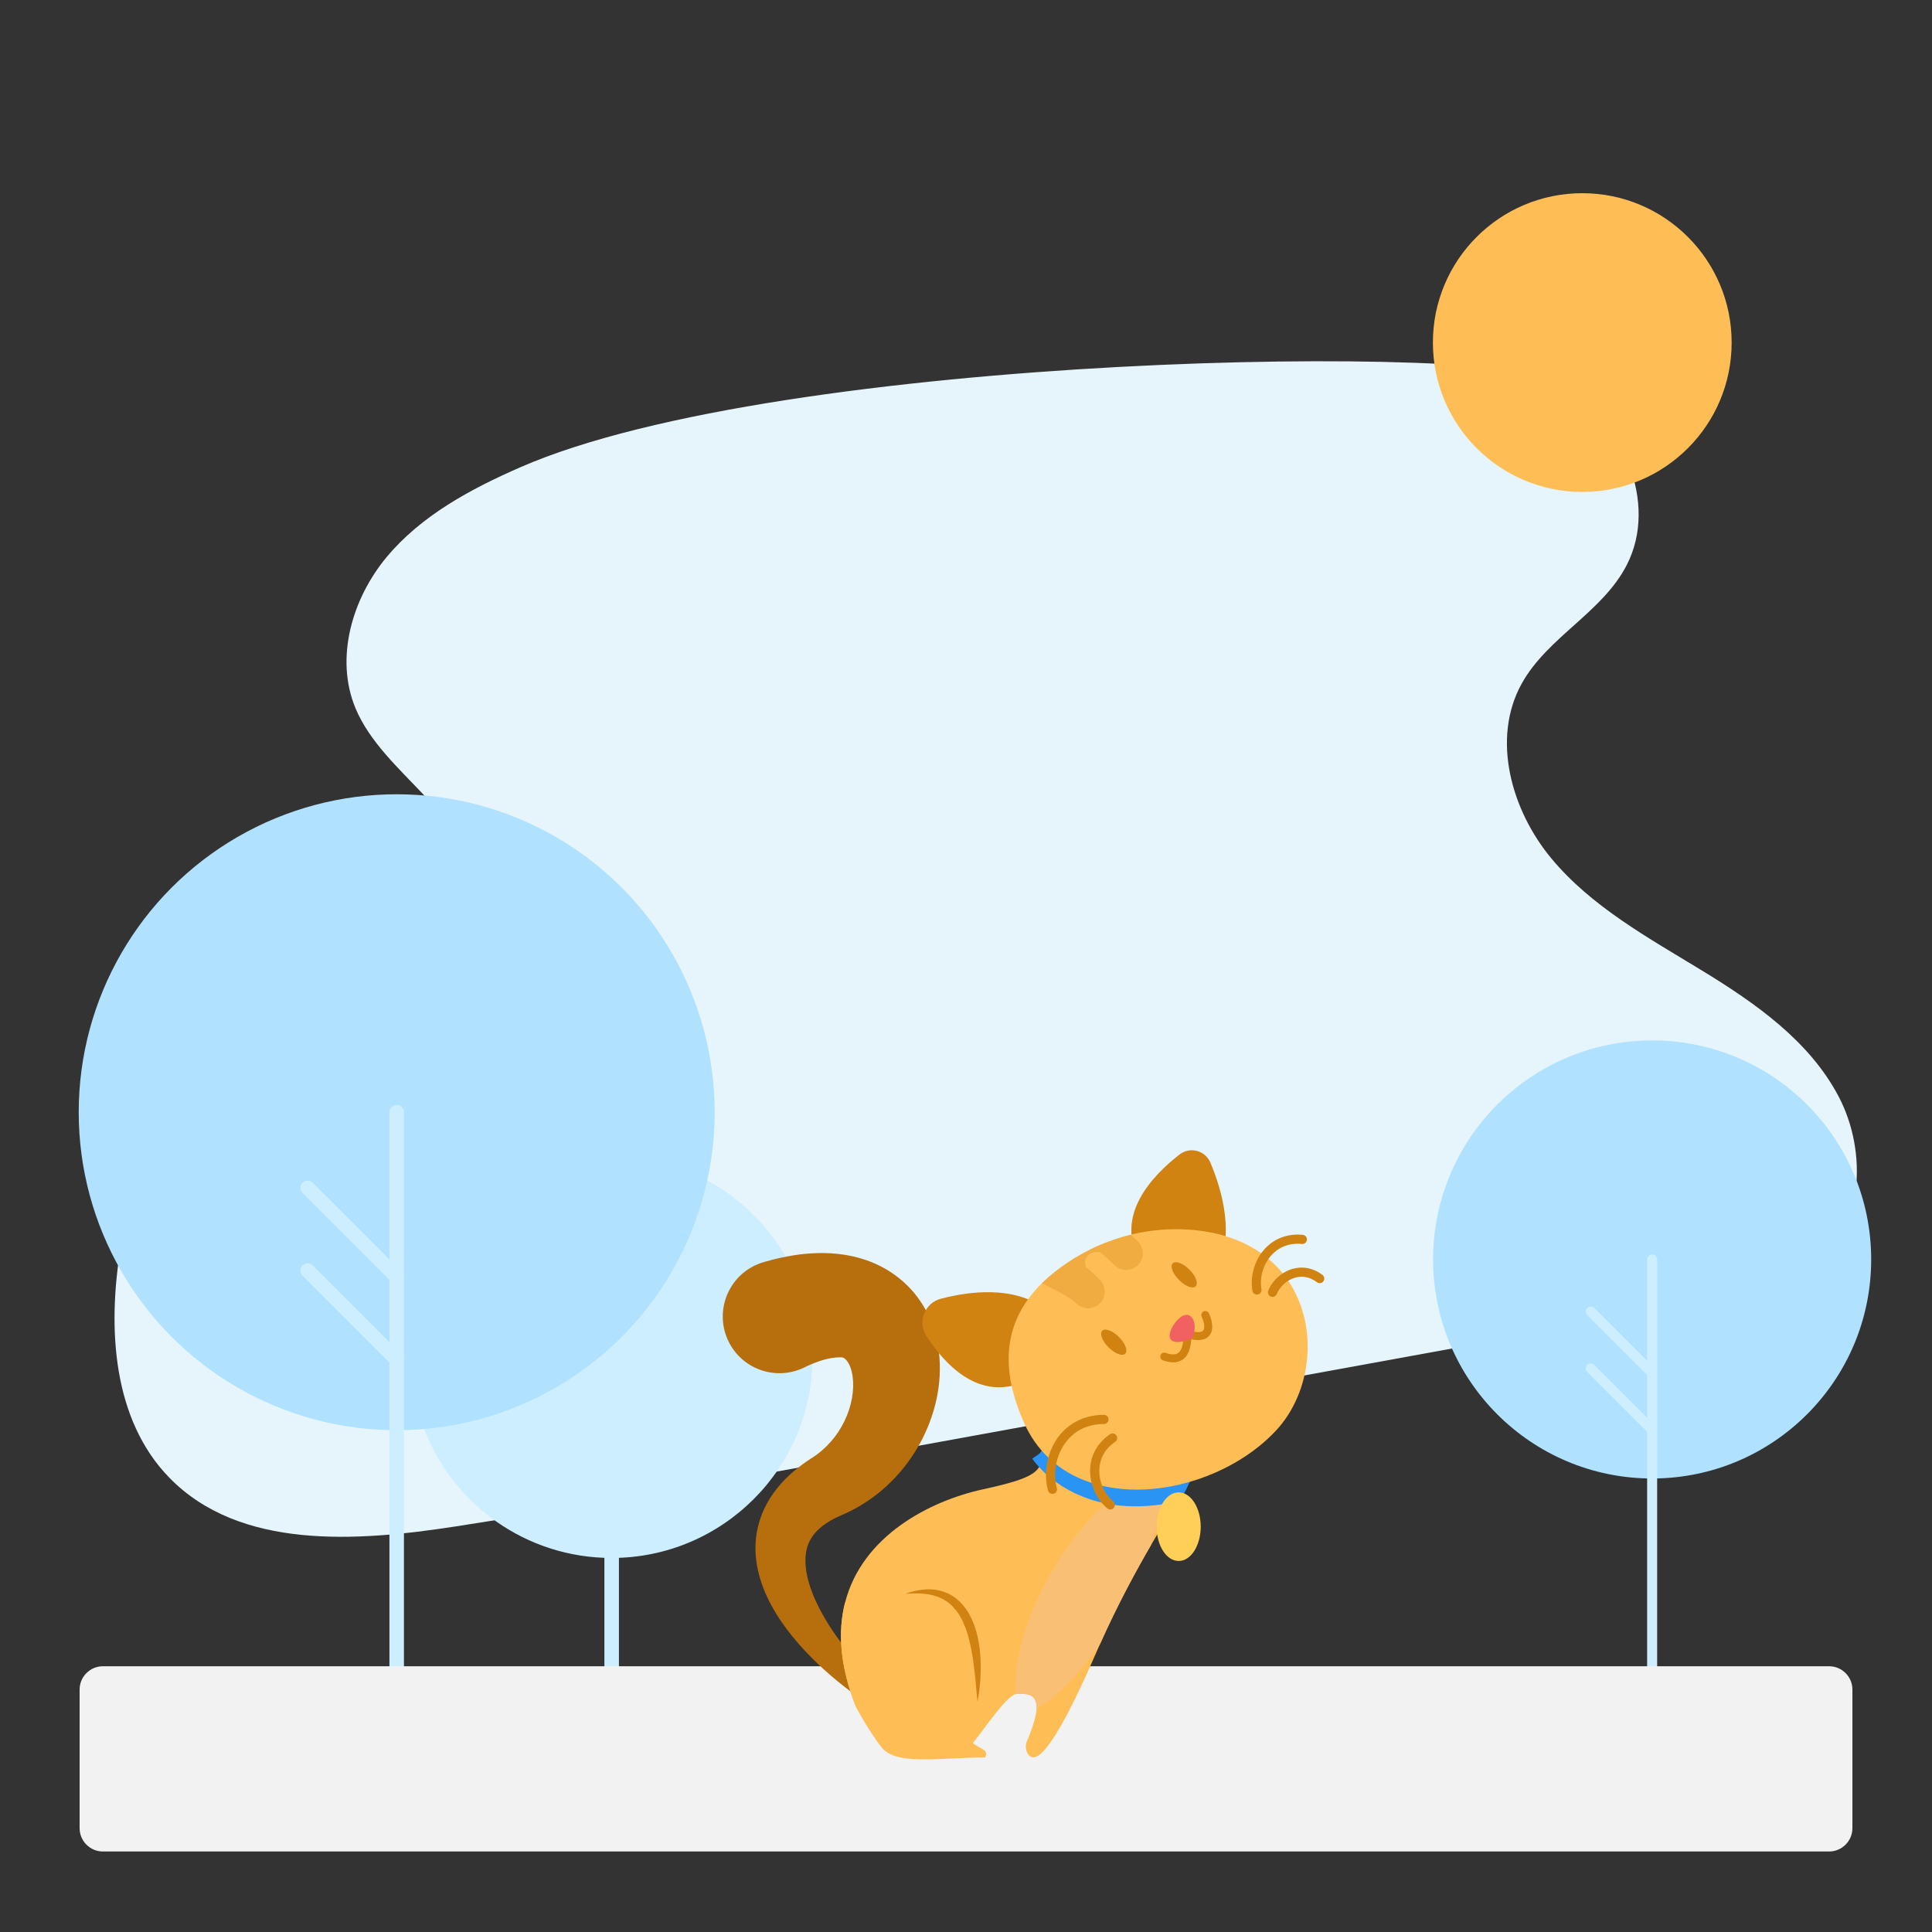 <svg xmlns="http://www.w3.org/2000/svg" xmlns:xlink="http://www.w3.org/1999/xlink" version="1.1" id="Layer_2" x="0px" y="0px" viewBox="0 0 1080 1080" style="enable-background:new 0 0 1080 1080;" xml:space="preserve">
<rect x="0" y="0" width="1080" height="1080" fill="#333333" stroke="none"/>
<style type="text/css">
	.st0{fill:#E6F5FC;}
	.st1{fill:#B0E1FF;}
	.st2{fill:#CCEEFF;}
	.st3{fill:#F2F2F2;}
	.st4{fill:#B76E0D;}
	.st5{fill:#FFBE55;}
	.st6{fill:#F9C075;}
	.st7{fill:#D18311;}
	.st8{fill:#2A94F4;}
	.st9{fill:#F26161;}
	.st10{opacity:0.3;}
	.st11{fill:#FFCF57;}
</style>
<g>
	<path class="st0" d="M290.88,261.2c-27.72,12.12-55.29,26.91-74.68,50.14c-19.39,23.23-29.11,56.61-17.48,84.54   c15.54,37.32,64.78,59.02,65,99.44c0.16,28.95-26.55,51.05-53.52,61.58c-26.97,10.53-56.83,14.32-81.35,29.7   c-37.01,23.21-54.37,68.14-61.47,111.25c-7.37,44.76-4.39,95.72,27.29,128.2c39.36,40.37,104.46,35.81,160.18,27.21   c74.36-11.48,148.4-24.98,222.42-38.47c162.27-29.58,324.53-59.16,486.8-88.74c17.4-3.17,35.5-6.64,49.64-17.27   c28.07-21.1,30.45-64.67,14.13-95.77c-16.32-31.1-46.5-52.23-76.49-70.52s-61.64-35.58-84.1-62.59   c-22.46-27-33.63-66.98-16.63-97.71c14.4-26.04,45.33-39.96,58.82-66.48c17.77-34.95-2.68-79.58-34.92-101.89   C842.28,191.49,437.35,197.15,290.88,261.2z"/>
</g>
<g>
	<g>
		<circle class="st1" cx="923.56" cy="704.04" r="122.44"/>
	</g>
	<g>
		<g>
			<path class="st2" d="M923.56,946c-1.55,0-2.8-1.25-2.8-2.8V704.04c0-1.55,1.25-2.8,2.8-2.8c1.55,0,2.8,1.25,2.8,2.8V943.2     C926.36,944.75,925.1,946,923.56,946z"/>
		</g>
		<g>
			<path class="st2" d="M923.56,770.25c-0.72,0-1.43-0.27-1.98-0.82l-34.29-34.29c-1.09-1.09-1.09-2.87,0-3.96     c1.1-1.09,2.87-1.09,3.96,0l34.29,34.29c1.09,1.09,1.09,2.87,0,3.95C924.99,769.97,924.27,770.25,923.56,770.25z"/>
		</g>
		<g>
			<path class="st2" d="M923.56,802.09c-0.72,0-1.43-0.27-1.98-0.82l-34.29-34.29c-1.09-1.09-1.09-2.87,0-3.95     c1.1-1.09,2.87-1.09,3.96,0l34.29,34.29c1.09,1.09,1.09,2.87,0,3.96C924.99,801.81,924.27,802.09,923.56,802.09z"/>
		</g>
	</g>
</g>
<g>
	<g>
		<path class="st2" d="M395.37,659.86c35.04,19,58.83,56.1,58.83,98.77c0,62.01-50.27,112.28-112.28,112.28    c-47.84,0-88.69-29.92-104.86-72.07L395.37,659.86z"/>
	</g>
	<g>
		<circle class="st1" cx="221.75" cy="621.75" r="177.75"/>
	</g>
	<g>
		<g>
			<path class="st2" d="M221.75,973c-2.25,0-4.06-1.82-4.06-4.06V621.75c0-2.25,1.82-4.06,4.06-4.06c2.25,0,4.06,1.82,4.06,4.06     v347.19C225.82,971.18,224,973,221.75,973z"/>
		</g>
		<g>
			<path class="st2" d="M221.75,717.86c-1.04,0-2.08-0.4-2.87-1.19L169.1,666.9c-1.59-1.59-1.59-4.16,0-5.75     c1.59-1.59,4.16-1.58,5.75,0l49.78,49.78c1.59,1.59,1.59,4.16,0,5.74C223.83,717.47,222.79,717.86,221.75,717.86z"/>
		</g>
		<g>
			<path class="st2" d="M221.75,764.08c-1.04,0-2.08-0.4-2.87-1.19l-49.78-49.78c-1.59-1.59-1.59-4.16,0-5.74     c1.59-1.59,4.16-1.58,5.75,0l49.78,49.78c1.59,1.59,1.59,4.16,0,5.74C223.83,763.69,222.79,764.08,221.75,764.08z"/>
		</g>
		<g>
			<path class="st2" d="M341.2,972.94c-1.98-0.34-3.34-2.22-3.34-4.23V786.8c0-2.2,1.65-4.17,3.85-4.29     c2.34-0.12,4.28,1.74,4.28,4.06v182.37C345.99,971.42,343.76,973.38,341.2,972.94z"/>
		</g>
		<g>
			<path class="st2" d="M341.92,813.18c-1.04,0-2.08-0.4-2.87-1.19c-1.59-1.58-1.59-4.16,0-5.74l35.89-35.89     c1.59-1.59,4.16-1.59,5.75,0c1.59,1.58,1.59,4.16,0,5.74l-35.89,35.89C344,812.79,342.96,813.18,341.92,813.18z"/>
		</g>
		<g>
			<path class="st2" d="M341.92,846.51c-1.04,0-2.08-0.4-2.87-1.19c-1.59-1.58-1.59-4.16,0-5.74l35.89-35.89     c1.59-1.59,4.16-1.59,5.75,0c1.59,1.58,1.59,4.16,0,5.74l-35.89,35.89C344,846.11,342.96,846.51,341.92,846.51z"/>
		</g>
	</g>
</g>
<path class="st3" d="M1022.48,1035H57.52c-7.16,0-13.02-5.86-13.02-13.02v-77.51c0-7.16,5.86-13.02,13.02-13.02h964.97  c7.16,0,13.02,5.86,13.02,13.02v77.51C1035.5,1029.14,1029.64,1035,1022.48,1035z"/>
<g>
	<g>
		<path class="st4" d="M484.56,951.97c-5.51-3.7-10.86-7.66-16.04-11.89c-5.18-4.23-10.19-8.73-14.98-13.55    c-4.79-4.83-9.36-9.98-13.59-15.6c-4.21-5.62-8.1-11.71-11.27-18.55c-1.59-3.41-2.96-7.04-4.05-10.87    c-1.08-3.84-1.89-7.89-2.18-12.16l-0.1-1.6c-0.03-0.54-0.03-1.08-0.04-1.62c0-0.54-0.02-1.08,0-1.63l0.06-1.65    c0.01-0.55,0.06-1.1,0.11-1.66l0.15-1.66l0.23-1.67c0.08-0.56,0.16-1.11,0.27-1.67c0.81-4.44,2.21-8.87,4.18-12.98    c1.96-4.11,4.42-7.92,7.16-11.33c2.74-3.41,5.76-6.44,8.89-9.14c3.14-2.7,6.39-5.08,9.69-7.23l1.24-0.8l0.62-0.4l0.08-0.05    l0.05-0.03l0.09-0.07l0.18-0.13l1.45-1.03l1.4-1.09c0.47-0.36,0.9-0.76,1.36-1.13c3.56-3.08,6.66-6.6,9.19-10.48    c2.54-3.87,4.56-8.05,5.95-12.35c1.39-4.29,2.16-8.7,2.26-12.83c0.11-4.12-0.48-7.98-1.58-10.87c-0.53-1.45-1.2-2.63-1.87-3.49    c-0.67-0.86-1.34-1.4-1.91-1.69c-0.58-0.29-1.07-0.32-1.56-0.33c-0.49,0-1.02,0.02-1.8,0.06c-0.77,0.04-1.78,0.12-3.05,0.32    c-1.27,0.19-2.78,0.51-4.44,0.96c-1.65,0.43-3.51,1.08-5.43,1.83l-1.46,0.58l-1.5,0.66l-0.75,0.33l-0.77,0.37l-1.54,0.73    c-15.81,7.48-34.7,0.73-42.18-15.08s-0.73-34.7,15.08-42.18c1.67-0.79,3.37-1.42,5.09-1.9l0.72-0.19l3.03-0.82l1.51-0.4    c0.51-0.13,1.04-0.25,1.56-0.37l3.12-0.72l3.21-0.63c4.32-0.79,8.77-1.42,13.51-1.67c4.72-0.27,9.65-0.22,14.8,0.35    c5.14,0.57,10.52,1.69,15.9,3.6c5.38,1.9,10.75,4.62,15.63,8.15c4.88,3.52,9.24,7.81,12.72,12.51c3.48,4.7,6.13,9.73,8.04,14.75    c1.92,5.03,3.1,10.04,3.75,14.91c0.65,4.87,0.78,9.61,0.53,14.2c-0.25,4.59-0.89,9.02-1.82,13.31    c-1.88,8.57-4.95,16.56-8.92,23.94c-3.98,7.38-8.91,14.14-14.61,20.13c-2.86,2.99-5.89,5.8-9.12,8.36    c-3.23,2.56-6.62,4.9-10.15,6.98c-0.89,0.51-1.76,1.04-2.67,1.52l-2.71,1.42l-2.76,1.31l-0.66,0.3l-0.43,0.18l-0.87,0.37    c-2.31,0.99-4.49,2.06-6.48,3.24c-2,1.17-3.8,2.43-5.38,3.78c-1.58,1.34-2.93,2.76-4.08,4.28c-1.15,1.52-2.04,3.15-2.77,4.95    c-0.1,0.22-0.17,0.45-0.25,0.68l-0.25,0.7l-0.2,0.72c-0.07,0.24-0.15,0.48-0.19,0.73l-0.17,0.75c-0.06,0.25-0.09,0.51-0.14,0.77    c-0.04,0.26-0.1,0.52-0.13,0.78l-0.1,0.81c-0.5,4.33,0.05,9.37,1.44,14.55c1.4,5.19,3.59,10.5,6.29,15.71    c2.7,5.21,5.9,10.34,9.42,15.31c7.07,9.95,15.38,19.33,24.48,27.94l0.03,0.02c2.41,2.28,2.52,6.09,0.24,8.5    C490.23,953.28,486.95,953.58,484.56,951.97z"/>
	</g>
	<g>
		<path class="st5" d="M655.59,843.02c-3.42,5.87-7.58,12.75-12.29,20.87c0,0,0,0.01,0,0.01c-8.25,14.24-18.16,32.31-28.58,55.54    c-0.91,2.05-1.84,4.13-2.76,6.25c-24.92,57.29-33.57,59.64-37.01,55.23c-1.67-2.14-1.96-5.06-0.89-7.56    c3.22-7.53,5.25-14.5,5.39-18.16c0.37-9.43-7.21-8.28-11-8.28c-0.27,0-0.56,0.05-0.87,0.15c-5.86,1.88-18.22,20.82-23.56,26.99    c-0.08,0.09-0.16,0.18-0.24,0.27c-5.42,1.69-10.5,4.39-59.29-9.79c-1.95-3.19-4.01-6.76-6.06-10.54    c-9.04-22.87-10.12-42.08-6.06-58.04c9.54-37.52,47.5-57,77.23-63.45c14.79-3.21,22.94-5.73,27.43-8.64    c8.04-5.2,4.36-11.65,6.04-25.51c0.19-1.54,0.44-3.17,0.78-4.9c0,0,66.57,6.72,78.8,19.18c0.12,0.12,0.22,0.23,0.33,0.35    C668.36,819.03,664.59,827.54,655.59,843.02z"/>
	</g>
	<g>
		<path class="st5" d="M550.8,982.39c-27.75,0.34-49.67,4.45-57.89-5.48c-2-2.41-5.04-6.82-8.42-12.36    c-1.95-3.19-4.01-6.76-6.06-10.54c-9.04-22.87-10.12-42.08-6.06-58.04c11.56-6.74,30.13-5.39,30.13-5.39    c27.01,1.37,52.66,6.15,41.51,83.49c-0.02,0.14-0.04,0.29-0.07,0.44C549.09,978.28,552.51,977.94,550.8,982.39z"/>
	</g>
	<g>
		<path class="st6" d="M643.29,863.9c0,0,0,0.01,0,0.01c-8.25,14.24-18.16,32.31-28.58,55.54c-10.51,15.03-22.66,28.14-35.26,35.77    c0.37-9.43-7.21-8.28-11-8.28c-0.27,0-0.56,0.05-0.87,0.15c-1.77-48.4,42.21-110.41,71.09-120.04    C651.61,822.73,651.46,840.2,643.29,863.9z"/>
	</g>
	<g>
		<path class="st7" d="M506.27,890.93c3.44-1.31,7.09-2.19,10.88-2.43c0.24-0.02,0.47-0.04,0.71-0.05l0.71-0.01    c0.48,0,0.95-0.02,1.43,0l1.44,0.09c0.48,0.02,0.96,0.11,1.44,0.17l0.72,0.1c0.24,0.03,0.48,0.09,0.72,0.14    c0.48,0.11,0.96,0.2,1.43,0.32c0.94,0.29,1.9,0.53,2.81,0.93c0.93,0.34,1.81,0.81,2.71,1.26c0.44,0.23,0.85,0.52,1.28,0.78    l0.64,0.4c0.21,0.14,0.4,0.3,0.6,0.44l1.2,0.9c0.38,0.32,0.74,0.66,1.11,1l0.55,0.51c0.18,0.17,0.34,0.36,0.51,0.54l1.01,1.1    c0.18,0.18,0.32,0.38,0.48,0.57l0.46,0.58c0.3,0.4,0.62,0.78,0.89,1.18l0.81,1.23c0.27,0.41,0.54,0.82,0.77,1.25    c0.97,1.7,1.8,3.45,2.52,5.23l0.51,1.35l0.25,0.67c0.08,0.23,0.14,0.45,0.22,0.68c0.28,0.91,0.58,1.82,0.83,2.73l0.67,2.76    c0.2,0.92,0.37,1.85,0.53,2.77c0.62,3.71,1.01,7.43,1.09,11.14c0.14,3.71-0.01,7.41-0.28,11.08c-0.16,1.84-0.37,3.67-0.59,5.49    c-0.26,1.82-0.57,3.64-0.92,5.45c-0.21-1.84-0.38-3.66-0.51-5.48c-0.19-1.82-0.33-3.64-0.5-5.44c-0.37-3.61-0.7-7.21-1.22-10.76    c-0.22-1.78-0.53-3.54-0.81-5.3l-0.11-0.66l-0.13-0.65l-0.25-1.31c-0.17-0.87-0.32-1.75-0.54-2.6c-0.21-0.86-0.38-1.72-0.6-2.57    l-0.7-2.53c-0.25-0.84-0.53-1.66-0.79-2.49c-0.07-0.21-0.13-0.42-0.2-0.62l-0.23-0.6l-0.47-1.21c-0.62-1.61-1.35-3.16-2.16-4.64    c-0.18-0.39-0.41-0.74-0.63-1.1l-0.66-1.08c-0.22-0.36-0.48-0.68-0.72-1.03c-0.25-0.33-0.47-0.7-0.73-1.01    c-2.06-2.6-4.55-4.83-7.52-6.35c-0.73-0.41-1.51-0.72-2.28-1.06c-0.4-0.15-0.8-0.28-1.2-0.42c-0.2-0.07-0.4-0.15-0.6-0.21    l-0.62-0.17c-1.64-0.49-3.37-0.79-5.12-0.99c-0.44-0.05-0.88-0.1-1.32-0.14l-1.33-0.08c-0.45-0.04-0.89-0.04-1.34-0.05    c-0.45,0-0.9-0.04-1.35-0.02l-1.36,0.02c-0.45,0-0.91,0.04-1.36,0.05C508.1,890.8,507.2,890.9,506.27,890.93z"/>
	</g>
	<g>
		<path class="st8" d="M659.56,839.03c-49.67,11.65-75.35-13.44-82.55-23.64c8.04-5.2,4.39-3.15,6.07-17.02l79.58,14.27    c0.12,0.12,0.22,0.23,0.33,0.35C668.36,819.03,668.57,823.55,659.56,839.03z"/>
	</g>
	<g>
		<g>
			<path class="st7" d="M583.86,731.47c-17.24-12.77-41.76-9.67-57.85-5.49c-9.11,2.36-13.26,12.93-8.16,20.84     c10.25,15.87,29.5,36.85,55.05,25.42C580.78,735.58,583.86,731.47,583.86,731.47z"/>
		</g>
		<g>
			<path class="st7" d="M679.34,711.52c11.53-20.11,3.67-46.48-2.74-61.65c-2.86-6.77-11.34-9.02-17.16-4.54     c-14.79,11.4-37.22,34.31-21.86,60.06C674.9,708.94,679.34,711.52,679.34,711.52z"/>
		</g>
		<g>
			<path class="st5" d="M713.34,799.64c-23.38,25.12-64.3,38.54-97.2,30.93c-2-0.46-3.97-1-5.91-1.62     c-7.21-2.31-13.92-5.73-19.85-10.37c-1.51-1.18-2.97-2.44-4.37-3.78c-5.42-5.18-10.01-11.57-13.47-19.27     c-3.31-7.36-5.62-14.29-7.03-20.82c-4.17-19.35-0.36-35.2,9.15-48.38c2.27-3.15,4.87-6.15,7.77-9c1.26-1.25,2.58-2.47,3.95-3.66     c2.3-2,4.74-3.92,7.33-5.78c1.29-0.92,2.6-1.82,3.93-2.69c0.67-0.44,1.36-0.88,2.05-1.31c0.25-0.16,0.5-0.32,0.76-0.47     c0.24-0.14,0.47-0.29,0.71-0.43c2.78-1.69,5.63-3.24,8.54-4.67c0.63-0.31,1.26-0.61,1.9-0.91c0,0,0,0,0,0     c0.64-0.3,1.28-0.59,1.92-0.87c1.42-0.63,2.87-1.24,4.32-1.81c2.98-1.18,6-2.23,9.07-3.14c1.75-0.52,3.51-0.99,5.28-1.42     c0.11-0.03,0.22-0.05,0.32-0.08c10.55-2.53,21.49-3.48,32.47-2.69c7.38,0.53,14.08,1.77,20.14,3.61     c7.64,2.32,14.26,5.58,19.9,9.57c1.42,1,2.78,2.05,4.07,3.14c2.97,2.49,5.62,5.2,7.96,8.09c1.09,1.34,2.11,2.71,3.06,4.12     C737.48,741.6,733.22,778.28,713.34,799.64z"/>
		</g>
		<g>
			<path class="st7" d="M588.31,835.1c-1.13,0-2.16-0.75-2.47-1.89c-2.76-9.98-0.43-21.83,5.93-30.2     c5.94-7.81,14.93-12.11,25.32-12.11c1.42,0,2.57,1.15,2.57,2.57c0,1.42-1.15,2.57-2.57,2.57c-11.21,0-17.73,5.48-21.23,10.08     c-5.43,7.13-7.42,17.23-5.07,25.72c0.38,1.37-0.42,2.78-1.79,3.16C588.77,835.07,588.54,835.1,588.31,835.1z"/>
		</g>
		<g>
			<path class="st7" d="M702.62,723.69c-1.22,0-2.31-0.88-2.53-2.13c-1.43-8.16,1.34-17.41,7.05-23.58     c5.34-5.77,12.84-8.51,21.12-7.7c1.41,0.14,2.45,1.39,2.31,2.8c-0.14,1.41-1.39,2.45-2.8,2.31c-8.51-0.82-13.87,2.85-16.86,6.08     c-4.66,5.03-6.92,12.56-5.75,19.2c0.24,1.4-0.69,2.73-2.09,2.97C702.91,723.68,702.76,723.69,702.62,723.69z"/>
		</g>
		<g>
			<path class="st7" d="M711.34,724.98c-0.32,0-0.64-0.06-0.96-0.19c-1.32-0.53-1.95-2.03-1.42-3.34     c2.31-5.75,7.73-10.55,13.79-12.21c5.7-1.56,11.57-0.34,16.53,3.45c1.13,0.86,1.34,2.47,0.48,3.6c-0.86,1.13-2.47,1.34-3.6,0.48     c-4.68-3.58-9.14-3.37-12.05-2.57c-4.57,1.25-8.65,4.86-10.38,9.17C713.32,724.37,712.35,724.98,711.34,724.98z"/>
		</g>
		<g>
			<path class="st7" d="M620.66,843.84c-0.58,0-1.17-0.2-1.65-0.6c-6.25-5.26-10.02-14-9.62-22.27c0.38-7.75,4.31-14.57,11.07-19.21     c1.17-0.8,2.77-0.51,3.57,0.66c0.8,1.17,0.51,2.77-0.66,3.57c-6.93,4.76-8.63,10.9-8.85,15.22c-0.33,6.73,2.73,13.83,7.79,18.09     c1.09,0.91,1.23,2.53,0.31,3.62C622.12,843.52,621.39,843.84,620.66,843.84z"/>
		</g>
		<g>
			
				<ellipse transform="matrix(0.707 -0.707 0.707 0.707 -348.156 660.104)" class="st7" cx="622.74" cy="750.31" rx="4.11" ry="9.08"/>
		</g>
		<g>
			
				<ellipse transform="matrix(0.707 -0.707 0.707 0.707 -309.974 676.922)" class="st7" cx="662.13" cy="712.63" rx="4.11" ry="9.08"/>
		</g>
		<g>
			<path class="st7" d="M655.79,761.55c-1.71,0-3.62-0.36-5.7-1.09c-1.16-0.4-1.78-1.67-1.37-2.83c0.4-1.16,1.67-1.78,2.83-1.37     c3.08,1.07,5.4,1.12,6.91,0.16c2.45-1.57,2.86-5.88,3.1-8.46c0.2-2.07,0.34-3.57,1.93-4.14c0.67-0.24,1.37-0.17,1.98,0.17     c3.6,0.97,6.19,0.9,7.12-0.21c1.04-1.22,0.69-4.49-0.84-7.77c-0.52-1.11-0.04-2.44,1.08-2.96c1.11-0.52,2.44-0.04,2.96,1.08     c0.9,1.93,3.58,8.55,0.2,12.53c-1.96,2.31-5.33,2.98-10.02,2.02c-0.31,3.22-0.96,8.83-5.1,11.49     C659.43,761.09,657.73,761.55,655.79,761.55z"/>
		</g>
		<g>
			<path class="st9" d="M664.77,748.84c1.16-0.39,2.04-1.33,2.4-2.5c2.19-7.14-1.18-13.85-6.69-10.39     C654.66,739.61,647.22,754.79,664.77,748.84z"/>
		</g>
		<g class="st10">
			<g>
				<g>
					<path class="st7" d="M636.08,707.19c-3.67,3.63-9.58,3.61-13.22-0.05c-2.56-2.58-5.18-4.95-7.83-7.09       c-1.13-0.91-2.27-1.79-3.42-2.63c0.64-0.3,1.28-0.59,1.92-0.87c4.36-1.94,8.83-3.59,13.39-4.95c1.75-0.52,3.51-0.99,5.28-1.42       c1.32,1.22,2.63,2.48,3.94,3.8C639.77,697.63,639.75,703.55,636.08,707.19z"/>
				</g>
			</g>
			<g>
				<g>
					<path class="st7" d="M614.81,728.67c-3.67,3.63-9.58,3.61-13.22-0.05c-3.76-3.8-13.17-8.1-19.13-11.29       c1.26-1.25,2.58-2.47,3.95-3.66c2.3-2,4.74-3.92,7.33-5.78c1.29-0.92,2.6-1.82,3.93-2.69c0.92-0.61,1.86-1.2,2.8-1.78       c0.24-0.14,0.47-0.29,0.71-0.43c2.47,2.2,4.89,4.4,5.95,5.3c2.61,2.2,5.19,4.59,7.74,7.16       C618.5,719.12,618.47,725.04,614.81,728.67z"/>
				</g>
			</g>
			<path class="st7" d="M618.65,694.99l-3.62,5.06c-5.13-0.86-10.26,2.48-7.91,8.25c-3-0.02-6.27-1.16-9.28-2.69     c0.61-0.58,1.23-1.14,1.86-1.71c0.25-0.16,0.5-0.32,0.76-0.47c0.24-0.14,0.47-0.29,0.71-0.43c2.78-1.69,5.63-3.24,8.54-4.67     c0.63-0.31,1.26-0.61,1.9-0.91c0,0,0,0,0,0c0.64-0.3,1.28-0.59,1.92-0.87c1.42-0.63,2.87-1.24,4.32-1.81L618.65,694.99z"/>
		</g>
	</g>
	<g>
		<ellipse class="st11" cx="658.88" cy="853.42" rx="12.33" ry="19.18"/>
	</g>
</g>
<circle class="st5" cx="884.5" cy="191.5" r="83.5"/>
</svg>